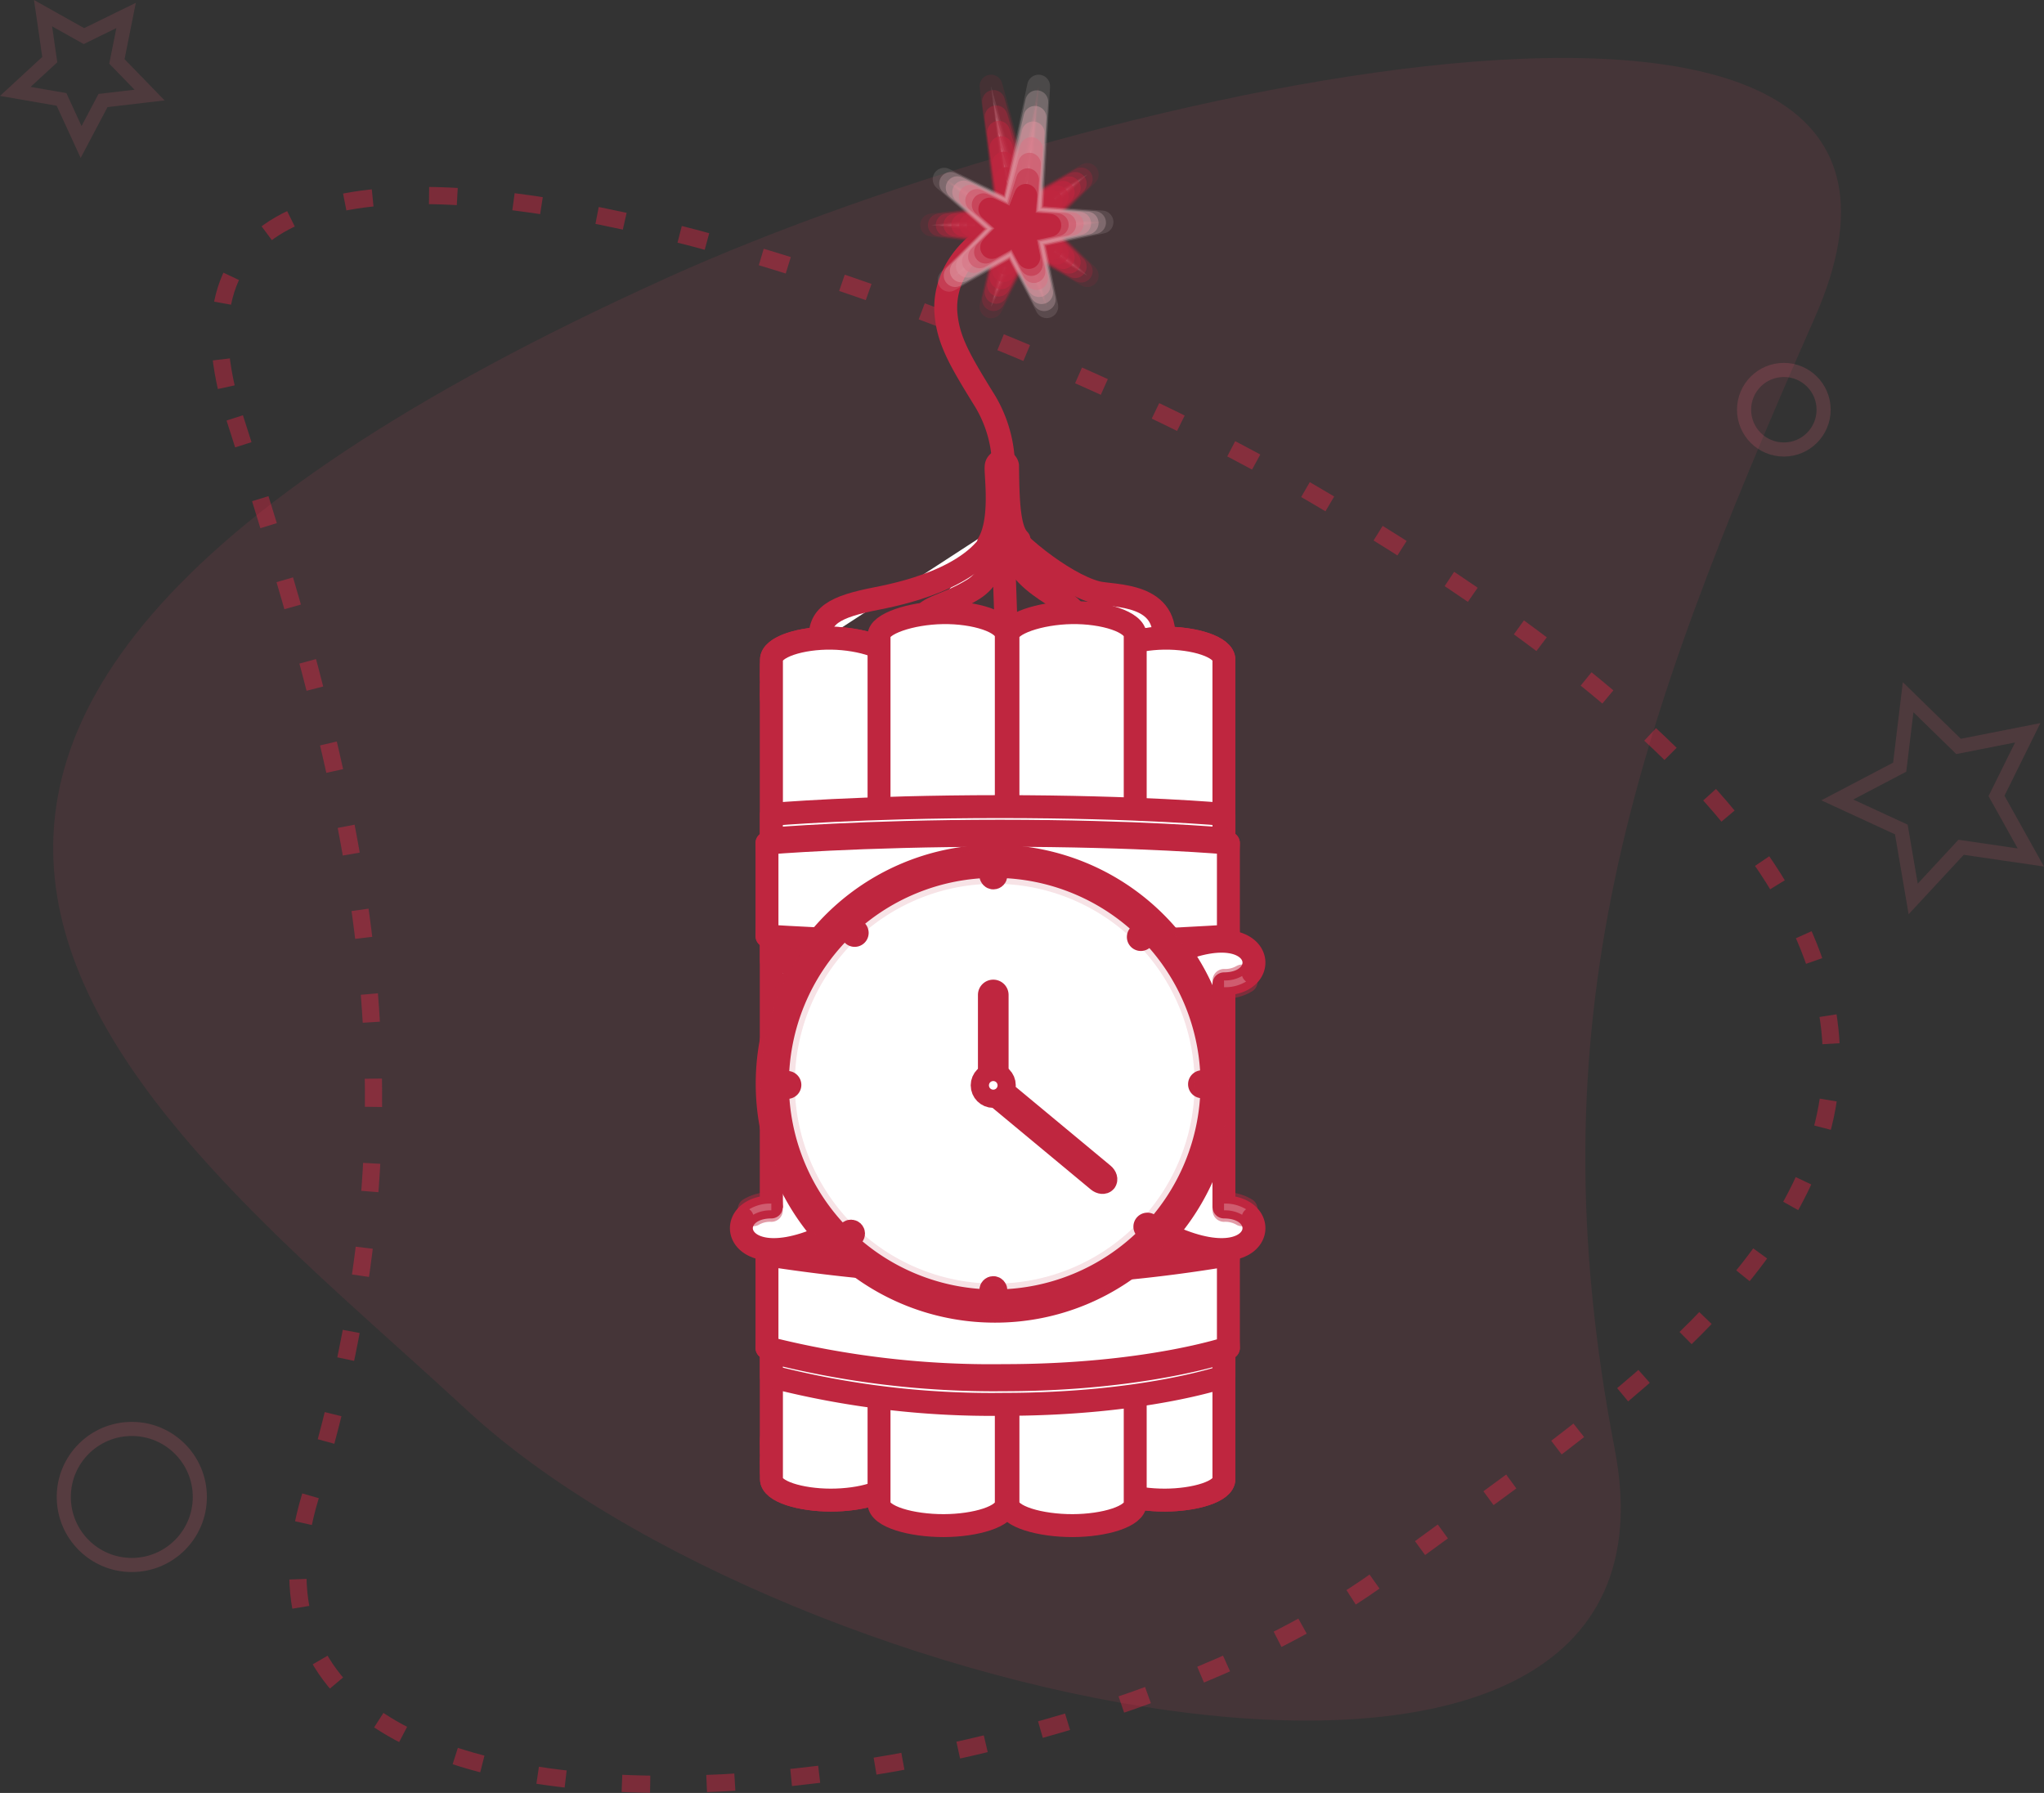 <svg xmlns="http://www.w3.org/2000/svg" width="169.422" height="148.613" viewBox="0 0 169.422 148.613">
    <rect x="0" y="0" width="169.422" height="148.613" fill="#333333" stroke="none"/>
    <defs>
        <style>
            .cls-1,.cls-3,.cls-4,.cls-6{fill:none}.cls-1,.cls-10,.cls-11,.cls-12,.cls-13,.cls-14,.cls-23,.cls-5,.cls-6,.cls-7,.cls-8,.cls-9{stroke:#bf263f}.cls-1,.cls-3,.cls-4{stroke-miterlimit:10}.cls-1{stroke-width:1.426px;stroke-dasharray:2.341 4.681;opacity:.512}.cls-2{fill:#ed4d67;opacity:.1}.cls-3,.cls-4{stroke:#f7657d;stroke-width:1.17px}.cls-3{opacity:.18}.cls-4{opacity:.14}.cls-10,.cls-11,.cls-12,.cls-13,.cls-14,.cls-23,.cls-5,.cls-7,.cls-8,.cls-9{fill:#fff}.cls-10,.cls-11,.cls-12,.cls-13,.cls-14,.cls-15,.cls-16,.cls-17,.cls-18,.cls-19,.cls-20,.cls-21,.cls-22,.cls-23,.cls-5,.cls-6,.cls-7,.cls-8,.cls-9{stroke-linecap:round;stroke-linejoin:round;stroke-width:1.9px}.cls-15,.cls-7{opacity:0}.cls-16,.cls-8{opacity:.125}.cls-17,.cls-9{opacity:.25}.cls-10,.cls-18{opacity:.375}.cls-11,.cls-19{opacity:.5}.cls-12,.cls-20{opacity:.625}.cls-13,.cls-21{opacity:.75}.cls-14,.cls-22{opacity:.875}.cls-15{fill:#bf263f;stroke:#fff}.cls-16{fill:#c74157;stroke:#f7e4e7}.cls-17{fill:#cf5c6f;stroke:#efc9cf}.cls-18{fill:#d77787;stroke:#e7aeb7}.cls-19{fill:#df939f;stroke:#df939f}.cls-20{fill:#e7aeb7;stroke:#d77787}.cls-21{fill:#efc9cf;stroke:#cf5c6f}.cls-22{fill:#f7e4e7;stroke:#c74157}.cls-23{opacity:.46}.cls-24{opacity:.13}
        </style>
    </defs>
    <g id="Group_3849" data-name="Group 3849" transform="translate(-269.967 -795.22)">
        <g id="Group_3808" data-name="Group 3808">
            <g id="Group_2358" data-name="Group 2358">
                <g id="Group_2354" data-name="Group 2354">
                    <g id="Group_2352" data-name="Group 2352">
                        <path id="Path_826" d="M289.424 829.858c10.873 33.835 16.159 56.833 6.283 89.337-10.608 34.909 61.972 26.78 89.338 6.284 26.017-19.49 70.688-44.274-6.283-89.337-31.954-18.707-100.662-41.52-89.338-6.284z" class="cls-1" data-name="Path 826"/>
                        <path id="Path_777" d="M420.387 821.558c-15.261 34.576-23.409 58.313-16.577 93.79 7.339 38.1-68.522 21.435-95.187-3.286-25.353-23.5-69.842-54.685 16.576-93.79 35.872-16.233 111.077-32.723 95.188 3.286z" class="cls-2" data-name="Path 777"/>
                    </g>
                    <g id="Group_2356" data-name="Group 2356">
                        <circle id="Ellipse_80" cx="3.297" cy="3.297" r="3.297" class="cls-3" data-name="Ellipse 80" transform="translate(414.528 825.884)"/>
                        <path id="Path_823" d="M422.255 861.523l5.172-2.714.7-5.8 4.18 4.08 5.734-1.13-2.588 5.235 2.845 5.1-5.78-.845-3.972 4.282-.983-5.757z" class="cls-4" data-name="Path 823"/>
                        <path id="Path_828" d="M273.535 796.312l3.389 1.9 3.495-1.712-.762 3.811 2.708 2.789-3.86.453-1.816 3.438-1.623-3.531-3.83-.664 2.857-2.635z" class="cls-4" data-name="Path 828"/>
                        <circle id="Ellipse_81" cx="5.638" cy="5.638" r="5.638" class="cls-3" data-name="Ellipse 81" transform="translate(275.254 913.661)"/>
                    </g>
                </g>
            </g>
        </g>
        <g id="Group_3848" data-name="Group 3848">
            <g id="Group_3827" data-name="Group 3827">
                <g id="Group_3826" data-name="Group 3826">
                    <path id="Path_2724" d="M366.391 848.653c.628-4.358-4.155-3.976-5.513-4.325-2.85-.733-7.393-4.537-7.808-5.737" class="cls-5" data-name="Path 2724"/>
                    <path id="Path_2725" d="M359.392 846.969c0-2.509-5.249-2.443-6.091-7.732" class="cls-5" data-name="Path 2725"/>
                    <path id="Line_389" d="M.33 9.631L0 0" class="cls-5" data-name="Line 389" transform="translate(353.086 839.22)"/>
                    <path id="Path_2726" d="M346.384 846.837c-.066-1.321 1.882-1.288 4.259-2.773s2.1-5.011 2.1-5.011" class="cls-5" data-name="Path 2726"/>
                    <path id="Path_2727" d="M337.965 848.389c-.184-2.123 1.123-2.873 4.689-3.566 2.762-.537 8.877-2.028 10.109-6.059" class="cls-5" data-name="Path 2727"/>
                    <path id="Path_2728" d="M353.116 834.808a10.747 10.747 0 0 0-1.661-6.6c-1.961-3.178-2.884-4.794-3.076-6.963-.319-3.585 2.62-6.771 5.937-7.371" class="cls-6" data-name="Path 2728"/>
                    <path id="Path_2729" d="M353.48 833.816a.478.478 0 0 0-.946.085c-.067.658.515 4.383-.634 6.342a2.7 2.7 0 0 0 2.536-.282c-.845-.844-.922-3.122-.956-6.145z" class="cls-5" data-name="Path 2729"/>
                    <g id="Group_3812" data-name="Group 3812">
                        <g id="Group_3811" data-name="Group 3811">
                            <path id="Path_2730" d="M361.455 917.816v-67.908c0-.921 2.49-1.752 4.98-1.791s4.98.716 4.98 1.791v67.908c0 1.042-2.429 1.736-4.888 1.744-2.52.007-5.072-.697-5.072-1.744z" class="cls-5" data-name="Path 2730"/>
                            <g id="Group_3809" data-name="Group 3809">
                                <path id="Path_2731" d="M371.415 917.278v-.849a14.6 14.6 0 0 1-9.96.02v.848a15.2 15.2 0 0 0 9.96-.019z" class="cls-5" data-name="Path 2731"/>
                                <path id="Path_2732" d="M371.415 916.43v-.348a14.591 14.591 0 0 1-9.96.02v.347a15.193 15.193 0 0 0 9.96-.019z" class="cls-5" data-name="Path 2732"/>
                                <path id="Path_2733" d="M371.415 914.807v-.348a14.59 14.59 0 0 1-9.96.021v.346a15.193 15.193 0 0 0 9.96-.019z" class="cls-5" data-name="Path 2733"/>
                                <path id="Path_2734" d="M371.415 915.643v-.85a14.59 14.59 0 0 1-9.96.021v.848a15.207 15.207 0 0 0 9.96-.019z" class="cls-5" data-name="Path 2734"/>
                            </g>
                            <g id="Group_3810" data-name="Group 3810">
                                <path id="Path_2735" d="M371.415 850.342v.85a14.59 14.59 0 0 0-9.96-.021v-.848a15.207 15.207 0 0 1 9.96.019z" class="cls-5" data-name="Path 2735"/>
                                <path id="Path_2736" d="M371.415 851.19v.349a14.59 14.59 0 0 0-9.96-.021v-.347a15.207 15.207 0 0 1 9.96.019z" class="cls-5" data-name="Path 2736"/>
                                <path id="Path_2737" d="M371.415 852.813v.348a14.6 14.6 0 0 0-9.96-.02v-.347a15.207 15.207 0 0 1 9.96.019z" class="cls-5" data-name="Path 2737"/>
                                <path id="Path_2738" d="M371.415 851.978v.849a14.6 14.6 0 0 0-9.96-.02v-.848a15.193 15.193 0 0 1 9.96.019z" class="cls-5" data-name="Path 2738"/>
                            </g>
                        </g>
                        <path id="Path_2739" d="M371.415 850.342v-.434c0-1.076-2.49-1.829-4.98-1.791s-4.98.87-4.98 1.791V917.816c0 1.047 2.552 1.751 5.072 1.744 2.459-.008 4.888-.7 4.888-1.744v-67.479z" class="cls-5" data-name="Path 2739"/>
                    </g>
                    <g id="Group_3816" data-name="Group 3816">
                        <g id="Group_3815" data-name="Group 3815">
                            <path id="Path_2740" d="M343.871 917.816v-67.908c0-.921-2.49-1.752-4.98-1.791s-4.98.716-4.98 1.791v67.908c0 1.042 2.429 1.736 4.888 1.744 2.52.007 5.072-.697 5.072-1.744z" class="cls-5" data-name="Path 2740"/>
                            <g id="Group_3813" data-name="Group 3813">
                                <path id="Path_2741" d="M333.911 917.278v-.849a14.6 14.6 0 0 0 9.959.02v.848a15.2 15.2 0 0 1-9.959-.019z" class="cls-5" data-name="Path 2741"/>
                                <path id="Path_2742" d="M333.911 916.43v-.348a14.589 14.589 0 0 0 9.959.02v.347a15.19 15.19 0 0 1-9.959-.019z" class="cls-5" data-name="Path 2742"/>
                                <path id="Path_2743" d="M333.911 914.807v-.348a14.587 14.587 0 0 0 9.959.021v.346a15.191 15.191 0 0 1-9.959-.019z" class="cls-5" data-name="Path 2743"/>
                                <path id="Path_2744" d="M333.911 915.643v-.85a14.588 14.588 0 0 0 9.959.021v.848a15.2 15.2 0 0 1-9.959-.019z" class="cls-5" data-name="Path 2744"/>
                            </g>
                            <g id="Group_3814" data-name="Group 3814">
                                <path id="Path_2745" d="M333.911 850.342v.85a14.587 14.587 0 0 1 9.959-.021v-.848a15.2 15.2 0 0 0-9.959.019z" class="cls-5" data-name="Path 2745"/>
                                <path id="Path_2746" d="M333.911 851.19v.349a14.587 14.587 0 0 1 9.959-.021v-.347a15.2 15.2 0 0 0-9.959.019z" class="cls-5" data-name="Path 2746"/>
                                <path id="Path_2747" d="M333.911 852.813v.348a14.6 14.6 0 0 1 9.959-.02v-.347a15.2 15.2 0 0 0-9.959.019z" class="cls-5" data-name="Path 2747"/>
                                <path id="Path_2748" d="M333.911 851.978v.849a14.6 14.6 0 0 1 9.959-.02v-.848a15.19 15.19 0 0 0-9.959.019z" class="cls-5" data-name="Path 2748"/>
                            </g>
                        </g>
                        <path id="Path_2749" d="M333.911 849.908c0-1.076 2.49-1.829 4.98-1.791s4.98.87 4.98 1.791V917.816c0 1.047-2.552 1.751-5.072 1.744-2.459-.008-4.888-.7-4.888-1.744v-67.479z" class="cls-5" data-name="Path 2749"/>
                    </g>
                    <g id="Group_3817" data-name="Group 3817">
                        <path id="Path_2750" d="M342.828 919.827V847.9c0-.976 2.637-1.856 5.274-1.9s5.275.758 5.275 1.9v71.927c0 1.1-2.573 1.839-5.178 1.847-2.669.008-5.371-.738-5.371-1.847z" class="cls-5" data-name="Path 2750"/>
                    </g>
                    <g id="Group_3818" data-name="Group 3818">
                        <path id="Path_2751" d="M346.545 813.871l6.718-.916-1.363-11.875 3.1 11.308 5.573-3.078-4.5 4.56 4.5 4.56-5.573-3.078-3.1 5.9 1.358-6.464z" class="cls-7" data-name="Path 2751"/>
                        <path id="Path_2752" d="M355.951 813.871l4.13 4.189-5.119-2.827-2.849 5.417 1.248-5.937-6.171-.841 6.171-.841-1.248-10.672 2.849 10.152 5.119-2.827z" class="cls-8" data-name="Path 2752"/>
                        <path id="Path_2753" d="M355.82 813.871l3.764 3.818-4.666-2.577-2.6 4.937 1.137-5.411-5.624-.767 5.624-.767-1.137-9.47 2.6 9 4.666-2.577z" class="cls-9" data-name="Path 2753"/>
                        <path id="Path_2754" d="M355.689 813.871l3.4 3.447-4.212-2.326-2.344 4.457 1.027-4.885-5.078-.692 5.078-.692-1.027-8.267 2.344 7.839 4.212-2.326z" class="cls-10" data-name="Path 2754"/>
                        <path id="Path_2755" d="M355.558 813.871l3.033 3.076-3.759-2.076-2.092 3.977.916-4.359-4.531-.618 4.531-.618-.916-7.065 2.092 6.683 3.759-2.076z" class="cls-11" data-name="Path 2755"/>
                        <path id="Path_2756" d="M355.427 813.871l2.667 2.7-3.306-1.826-1.839 3.5.806-3.833-3.985-.543 3.985-.543-.806-5.863 1.839 5.527 3.306-1.826z" class="cls-12" data-name="Path 2756"/>
                        <path id="Path_2757" d="M355.3 813.871l2.3 2.334-2.852-1.575-1.587 3.018.7-3.307-3.438-.469 3.438-.469-.7-4.66 1.587 4.37 2.852-1.575z" class="cls-13" data-name="Path 2757"/>
                        <path id="Path_2758" d="M355.165 813.871l1.935 1.962-2.4-1.325-1.335 2.538.585-2.781-2.891-.394 2.891-.394-.585-3.458 1.335 3.214 2.4-1.325z" class="cls-14" data-name="Path 2758"/>
                        <path id="Path_2759" d="M355.034 813.871l1.569 1.591-1.945-1.074-1.082 2.058.474-2.255-2.345-.32 2.345-.32-.474-2.255 1.082 2.058 1.945-1.074z" class="cls-5" data-name="Path 2759"/>
                        <path id="Path_2760" d="M354.984 813.871l1.449 1.47-1.8-.992-1 1.9.438-2.083-2.166-.3 2.166-.3-.438-2.083 1 1.9 1.8-.992z" class="cls-5" data-name="Path 2760"/>
                        <path id="Path_2761" d="M354.934 813.871l1.33 1.349-1.648-.91-.917 1.744.4-1.911-1.987-.271 1.987-.271-.4-1.911.917 1.744 1.648-.91z" class="cls-5" data-name="Path 2761"/>
                        <path id="Path_2762" d="M354.884 813.871l1.21 1.227-1.5-.828-.834 1.587.366-1.739-1.808-.247 1.808-.247-.366-1.739.834 1.587 1.5-.828z" class="cls-5" data-name="Path 2762"/>
                        <path id="Path_2763" d="M354.834 813.871l1.09 1.106-1.351-.746-.752 1.43.329-1.567-1.629-.222 1.629-.222-.329-1.567.752 1.43 1.351-.746z" class="cls-5" data-name="Path 2763"/>
                        <path id="Path_2764" d="M354.784 813.871l.971.984-1.2-.664-.669 1.273.293-1.395-1.45-.2 1.45-.2-.293-1.395.669 1.273 1.2-.664z" class="cls-5" data-name="Path 2764"/>
                        <path id="Path_2765" d="M354.734 813.871l.851.863-1.055-.582-.587 1.116.257-1.223-1.271-.173 1.271-.173-.257-1.223.587 1.116 1.055-.582z" class="cls-5" data-name="Path 2765"/>
                        <path id="Path_2766" d="M354.683 813.871l.731.741-.906-.5-.5.959.221-1.051-1.092-.149 1.092-.149-.229-1.051.5.959.906-.5z" class="cls-5" data-name="Path 2766"/>
                        <path id="Path_2767" d="M354.633 813.871l.611.62-.758-.418-.422.8.185-.879-.913-.125.913-.125-.185-.879.422.8.758-.418z" class="cls-5" data-name="Path 2767"/>
                    </g>
                    <g id="Group_3819" data-name="Group 3819">
                        <path id="Path_2768" d="M347.689 809.724l6.124 2.909 2.4-11.565-.631 12.044 6.349.473-6.258 1.357 1.268 6.277-2.981-5.625-5.822 3.239 4.674-4.667z" class="cls-15" data-name="Path 2768"/>
                        <path id="Path_2769" d="M355.562 814.871l1.165 5.766-2.738-5.168-5.349 2.976 4.293-4.287-4.705-4.081 5.626 2.672 2.2-10.387-.58 10.828 5.832.435z" class="cls-16" data-name="Path 2769"/>
                        <path id="Path_2770" d="M355.452 814.8l1.062 5.255-2.5-4.71-4.875 2.712 3.913-3.907-4.288-3.719 5.127 2.436 2.009-9.21-.528 9.612 5.315.4z" class="cls-17" data-name="Path 2770"/>
                        <path id="Path_2771" d="M355.342 814.728l.959 4.745-2.253-4.252-4.4 2.448 3.533-3.527-3.872-3.358 4.629 2.2 1.814-8.033-.477 8.4 4.8.358z" class="cls-18" data-name="Path 2771"/>
                        <path id="Path_2772" d="M355.233 814.656l.856 4.234-2.011-3.794-3.927 2.185 3.152-3.148-3.455-3 4.131 1.962 1.618-6.856-.426 7.179 4.282.319z" class="cls-19" data-name="Path 2772"/>
                        <path id="Path_2773" d="M355.123 814.584l.752 3.723-1.768-3.337-3.453 1.921 2.772-2.768-3.038-2.635 3.633 1.726 1.423-5.679-.374 5.963 3.766.281z" class="cls-20" data-name="Path 2773"/>
                        <path id="Path_2774" d="M355.014 814.513l.649 3.212-1.525-2.879-2.979 1.658 2.392-2.388-2.621-2.273 3.134 1.489 1.228-4.5-.323 4.747 3.249.242z" class="cls-21" data-name="Path 2774"/>
                        <path id="Path_2775" d="M354.9 814.441l.546 2.7-1.283-2.421-2.506 1.394 2.011-2.008-2.2-1.912 2.636 1.252 1.033-3.324-.272 3.531 2.732.2z" class="cls-22" data-name="Path 2775"/>
                        <path id="Path_2776" d="M354.794 814.369l.443 2.191-1.037-1.96-2.032 1.13 1.632-1.63-1.788-1.551 2.138 1.015.837-2.147-.22 2.315 2.216.165z" class="cls-5" data-name="Path 2776"/>
                        <path id="Path_2777" d="M354.752 814.342l.409 2.024-.961-1.814-1.877 1.044 1.506-1.5-1.651-1.432 1.975.938.773-1.983-.2 2.138 2.047.153z" class="cls-5" data-name="Path 2777"/>
                        <path id="Path_2778" d="M354.71 814.315l.375 1.856-.882-1.664-1.722.958 1.382-1.38-1.515-1.314 1.811.86.71-1.819-.187 1.961 1.878.14z" class="cls-5" data-name="Path 2778"/>
                        <path id="Path_2779" d="M354.668 814.287l.341 1.689-.8-1.514-1.567.872 1.258-1.256-1.379-1.2 1.648.783.646-1.656-.17 1.785 1.709.127z" class="cls-5" data-name="Path 2779"/>
                        <path id="Path_2780" d="M354.626 814.26l.308 1.522-.723-1.364-1.412.785 1.133-1.131-1.242-1.077 1.485.706.582-1.492-.153 1.608 1.539.115z" class="cls-5" data-name="Path 2780"/>
                        <path id="Path_2781" d="M354.585 814.232l.274 1.355-.643-1.214-1.257.7 1.009-1.007-1.106-.959 1.322.628.518-1.328-.136 1.431 1.37.1z" class="cls-5" data-name="Path 2781"/>
                        <path id="Path_2782" d="M354.543 814.2l.24 1.188-.564-1.064-1.1.613.884-.883-.969-.841 1.159.551.454-1.164-.119 1.255 1.2.09z" class="cls-5" data-name="Path 2782"/>
                        <path id="Path_2783" d="M354.5 814.177l.206 1.021-.485-.915-.946.527.76-.759-.833-.722 1 .473.39-1-.1 1.078 1.032.077z" class="cls-5" data-name="Path 2783"/>
                        <path id="Path_2784" d="M354.459 814.15l.172.853-.405-.765-.791.44.635-.634-.7-.6.833.4.326-.836-.086.9.863.064z" class="cls-5" data-name="Path 2784"/>
                    </g>
                    <g id="Group_3820" data-name="Group 3820">
                        <path id="Path_2785" d="M353.513 919.827V847.9c0-.976 2.637-1.856 5.274-1.9s5.275.758 5.275 1.9v71.927c0 1.1-2.573 1.839-5.178 1.847-2.669.008-5.371-.738-5.371-1.847z" class="cls-5" data-name="Path 2785"/>
                    </g>
                    <g id="Group_3821" data-name="Group 3821">
                        <path id="Path_2786" d="M371.418 870.428s-9.641.644-18.563.644-18.948-.644-18.948-.644v-7.706s7.329-.644 18.948-.644 18.563.644 18.563.644z" class="cls-5" data-name="Path 2786"/>
                        <path id="Path_2787" d="M371.418 867.166s-9.641-.644-18.563-.644-18.948.644-18.948.644v7.706s7.329.644 18.948.644 18.563-.644 18.563-.644z" class="cls-5" data-name="Path 2787"/>
                        <path id="Path_2788" d="M371.414 872.81s-9.77.644-18.561.644-18.942-.644-18.942-.644l-.371-7.706.371-.344s7.493-.644 18.942-.644 18.561.644 18.561.644l.371.344z" class="cls-5" data-name="Path 2788"/>
                        <path id="Path_2789" d="M371.414 865.093s-9.77-.643-18.561-.643-18.942.643-18.942.643l-.371 7.707.371.344s7.493.644 18.942.644 18.561-.644 18.561-.644l.371-.344z" class="cls-5" data-name="Path 2789"/>
                        <path id="Path_2790" d="M371.785 872.81s-9.829.644-18.926.644-19.319-.644-19.319-.644v-7.71s7.472-.644 19.319-.644 18.926.644 18.926.644z" class="cls-5" data-name="Path 2790"/>
                    </g>
                    <g id="Group_3822" data-name="Group 3822">
                        <path id="Path_2791" d="M363.585 876.256c10.736-7.088 12.625.51 7.836.51" class="cls-5" data-name="Path 2791"/>
                        <path id="Path_2792" d="M363.43 876.022l.309.469a26.045 26.045 0 0 1 2.91-1.682 2.993 2.993 0 0 0-.31-.477 27.052 27.052 0 0 0-2.909 1.69z" class="cls-5" data-name="Path 2792"/>
                        <path id="Path_2793" d="M372.924 876.118a2.818 2.818 0 0 1-1.5.367v.562a3.348 3.348 0 0 0 1.831-.471.879.879 0 0 1-.331-.458z" class="cls-23" data-name="Path 2793"/>
                    </g>
                    <g id="Group_3823" data-name="Group 3823">
                        <path id="Path_2794" d="M371.418 901.616s-9.327 1.014-18.249 1.014-19.262-1.014-19.262-1.014v7.706a73.266 73.266 0 0 0 19.262 2.3c11.62 0 18.249-2.3 18.249-2.3z" class="cls-5" data-name="Path 2794"/>
                        <path id="Path_2795" d="M371.418 904.878a88.112 88.112 0 0 1-18.249 2.3 104.835 104.835 0 0 1-19.262-2.3v-7.706a98.105 98.105 0 0 0 19.262 1.693c11.62 0 18.249-1.693 18.249-1.693z" class="cls-5" data-name="Path 2795"/>
                        <path id="Path_2796" d="M371.414 899.234a120.337 120.337 0 0 1-18.247 1.693 143.277 143.277 0 0 1-19.256-1.693l-.371 7.706.371.344a74.792 74.792 0 0 0 19.256 2.3c11.448 0 18.247-2.3 18.247-2.3l.371-.344z" class="cls-5" data-name="Path 2796"/>
                        <path id="Path_2797" d="M371.414 906.951a89.773 89.773 0 0 1-18.247 2.3 106.692 106.692 0 0 1-19.256-2.3l-.371-7.707.371-.344a100.17 100.17 0 0 0 19.256 1.693c11.448 0 18.247-1.693 18.247-1.693l.371.344z" class="cls-5" data-name="Path 2797"/>
                        <path id="Path_2798" d="M371.785 899.234a122.8 122.8 0 0 1-18.612 1.693 146.119 146.119 0 0 1-19.633-1.693v7.706a75.981 75.981 0 0 0 19.633 2.3c11.847 0 18.612-2.3 18.612-2.3z" class="cls-5" data-name="Path 2798"/>
                    </g>
                    <g id="Group_3824" data-name="Group 3824">
                        <path id="Path_2799" d="M363.585 895.772c10.736 7.088 12.625-.509 7.836-.509" class="cls-5" data-name="Path 2799"/>
                        <path id="Path_2800" d="M363.43 896.006l.309-.469a26.229 26.229 0 0 0 2.91 1.683 2.993 2.993 0 0 1-.31.477 27.076 27.076 0 0 1-2.909-1.691z" class="cls-5" data-name="Path 2800"/>
                        <path id="Path_2801" d="M372.924 895.91a2.828 2.828 0 0 0-1.5-.367v-.561a3.34 3.34 0 0 1 1.831.471.877.877 0 0 0-.331.457z" class="cls-23" data-name="Path 2801"/>
                    </g>
                    <g id="Group_3825" data-name="Group 3825">
                        <path id="Path_2802" d="M341.738 895.772c-10.737 7.088-12.626-.509-7.837-.509" class="cls-5" data-name="Path 2802"/>
                        <path id="Path_2803" d="M341.892 896.006l-.309-.469a26.232 26.232 0 0 1-2.91 1.683 2.993 2.993 0 0 0 .31.477 27.076 27.076 0 0 0 2.909-1.691z" class="cls-5" data-name="Path 2803"/>
                        <path id="Path_2804" d="M332.4 895.91a2.824 2.824 0 0 1 1.5-.367v-.561a3.342 3.342 0 0 0-1.831.471.884.884 0 0 1 .331.457z" class="cls-23" data-name="Path 2804"/>
                    </g>
                </g>
            </g>
            <g id="Group_3847" data-name="Group 3847">
                <g id="Group_3844" data-name="Group 3844">
                    <g id="Group_3840" data-name="Group 3840">
                        <circle id="Ellipse_212" cx="18.435" cy="18.435" r="18.435" class="cls-5" data-name="Ellipse 212" transform="translate(333.982 866.685)"/>
                        <g id="Group_3830" data-name="Group 3830">
                            <g id="Group_3828" data-name="Group 3828">
                                <rect id="Rectangle_1199" width=".419" height="1.457" class="cls-5" data-name="Rectangle 1199" rx=".207" transform="translate(352.094 901.946)"/>
                            </g>
                            <g id="Group_3829" data-name="Group 3829">
                                <rect id="Rectangle_1200" width=".419" height="1.457" class="cls-5" data-name="Rectangle 1200" rx=".207" transform="translate(352.094 866.533)"/>
                            </g>
                        </g>
                        <g id="Group_3833" data-name="Group 3833">
                            <g id="Group_3831" data-name="Group 3831">
                                <path id="Rectangle_1201" d="M.207 0h1.042a.208.208 0 0 1 .208.208.208.208 0 0 1-.208.208H.207A.207.207 0 0 1 0 .212.207.207 0 0 1 .207 0z" class="cls-5" data-name="Rectangle 1201" transform="translate(369.394 884.882)"/>
                            </g>
                            <g id="Group_3832" data-name="Group 3832">
                                <path id="Rectangle_1202" d="M.208 0h1.041a.207.207 0 0 1 .207.207.208.208 0 0 1-.208.208H.207A.207.207 0 0 1 0 .212.208.208 0 0 1 .208 0z" class="cls-5" data-name="Rectangle 1202" transform="translate(333.982 884.939)"/>
                            </g>
                        </g>
                        <g id="Group_3836" data-name="Group 3836">
                            <g id="Group_3834" data-name="Group 3834">
                                <path id="Path_2805" d="M365.952 897.777a.208.208 0 0 1-.294 0l-.735-.738a.207.207 0 0 1 0-.293.208.208 0 0 1 .294 0l.735.739a.207.207 0 0 1 0 .292z" class="cls-5" data-name="Path 2805"/>
                            </g>
                            <g id="Group_3835" data-name="Group 3835">
                                <path id="Path_2806" d="M340.957 872.691a.207.207 0 0 1-.293 0l-.735-.738a.207.207 0 0 1 0-.293.207.207 0 0 1 .293 0l.736.738a.208.208 0 0 1-.001.293z" class="cls-5" data-name="Path 2806"/>
                            </g>
                        </g>
                        <g id="Group_3839" data-name="Group 3839">
                            <g id="Group_3837" data-name="Group 3837">
                                <path id="Rectangle_1203" d="M.208 0H1.25a.207.207 0 0 1 .207.207.207.207 0 0 1-.207.207H.207A.207.207 0 0 1 0 .212.208.208 0 0 1 .208 0z" class="cls-5" data-name="Rectangle 1203" transform="rotate(-45.742 1216.788 4.703)"/>
                            </g>
                            <g id="Group_3838" data-name="Group 3838">
                                <rect id="Rectangle_1204" width="1.457" height=".419" class="cls-5" data-name="Rectangle 1204" rx=".207" transform="rotate(-45.659 1236.588 45.89)"/>
                            </g>
                        </g>
                    </g>
                    <g id="Group_3841" data-name="Group 3841">
                        <path id="Path_2807" d="M352.416 903.9a18.86 18.86 0 1 1 13.337-5.524 18.738 18.738 0 0 1-13.337 5.524zm0-36.869a18.009 18.009 0 1 0 18.009 18.009 18.029 18.029 0 0 0-18.009-18.005z" class="cls-5" data-name="Path 2807"/>
                    </g>
                    <g id="Group_3843" class="cls-24" data-name="Group 3843">
                        <g id="Group_3842" data-name="Group 3842">
                            <path id="Path_2808" d="M352.416 903.437a18.4 18.4 0 1 1 13.006-5.388 18.271 18.271 0 0 1-13.006 5.388zm0-35.956a17.563 17.563 0 1 0 17.563 17.563 17.583 17.583 0 0 0-17.563-17.563z" class="cls-5" data-name="Path 2808"/>
                            <path id="Path_2809" d="M352.416 903.479a18.433 18.433 0 1 1 13.037-5.4 18.313 18.313 0 0 1-13.037 5.4zm0-36.786a18.351 18.351 0 1 0 12.976 5.375 18.23 18.23 0 0 0-12.976-5.375zm0 35.956a17.6 17.6 0 1 1 17.605-17.6 17.625 17.625 0 0 1-17.605 17.6zm0-35.125a17.52 17.52 0 1 0 17.52 17.52 17.539 17.539 0 0 0-17.52-17.52z" class="cls-5" data-name="Path 2809"/>
                        </g>
                    </g>
                </g>
                <g id="Group_3846" data-name="Group 3846">
                    <path id="Rectangle_1205" d="M.317 0h.006A.317.317 0 0 1 .64.317V7.5a.313.313 0 0 1-.313.313H.313A.313.313 0 0 1 0 7.5V.317A.317.317 0 0 1 .317 0z" class="cls-5" data-name="Rectangle 1205" transform="translate(351.976 877.372)"/>
                    <path id="Path_2810" d="M352.3 885.5c-.047 0-.084-.14-.084-.313v-7.184c0-.173.037-.313.084-.313.047 0 .084.14.084.313v7.184c-.004.176-.041.313-.084.313z" class="cls-5" data-name="Path 2810"/>
                    <path id="Path_2811" d="M352.227 885.376v-.005c.116-.14.378-.115.585.057l8.6 7.142c.207.172.28.425.163.565v.005c-.116.141-.378.115-.585-.056l-8.6-7.143c-.207-.171-.28-.424-.163-.565z" class="cls-5" data-name="Path 2811"/>
                    <path id="Path_2812" d="M352.687 885.721l.086-.012c.029-.036-.073-.091.115.065l8.088 6.754c.188.156.317.311.287.346-.029.035-.2-.063-.393-.219l-8.086-6.649c-.184-.153-.126-.25-.097-.285z" class="cls-5" data-name="Path 2812"/>
                    <g id="Group_3845" data-name="Group 3845">
                        <circle id="Ellipse_213" cx=".918" cy=".918" r=".918" class="cls-5" data-name="Ellipse 213" transform="translate(351.377 884.263)"/>
                        <circle id="Ellipse_214" cx=".592" cy=".592" r=".592" class="cls-5" data-name="Ellipse 214" transform="translate(351.704 884.59)"/>
                    </g>
                </g>
            </g>
        </g>
    </g>
</svg>
